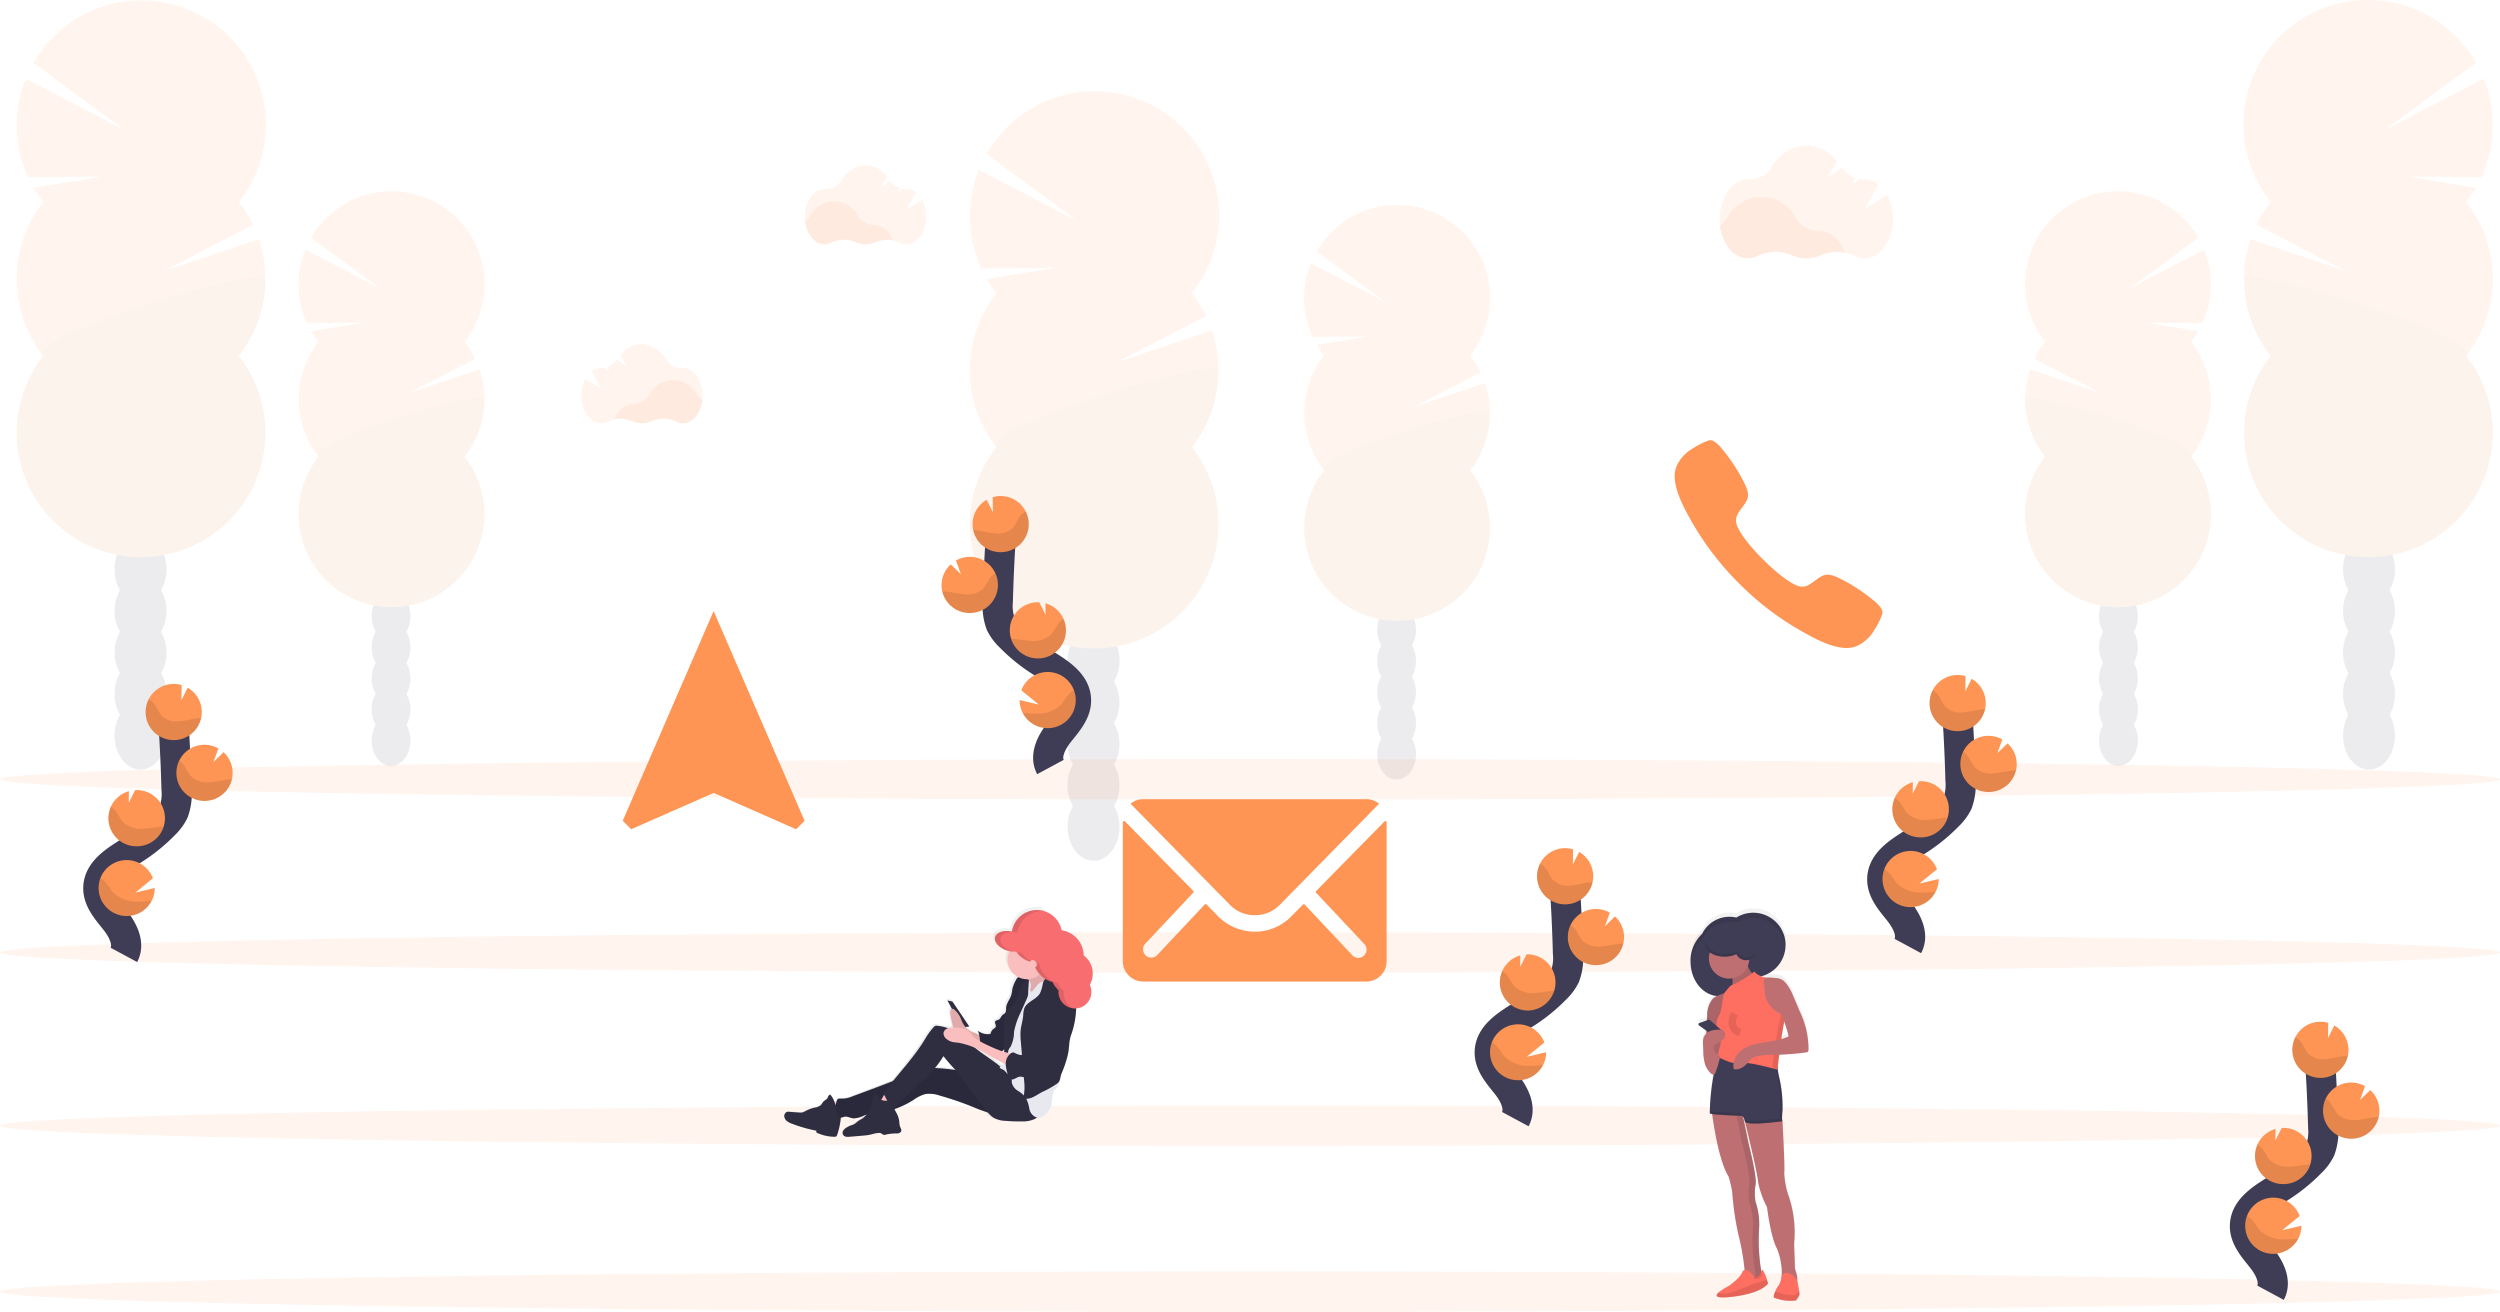 <svg xmlns="http://www.w3.org/2000/svg" xmlns:xlink="http://www.w3.org/1999/xlink" width="331.89" height="174.151" viewBox="0 0 331.89 174.151"><defs><linearGradient id="a" x1="0.5" y1="1" x2="0.5" gradientUnits="objectBoundingBox"><stop offset="0" stop-color="gray" stop-opacity="0.251"/><stop offset="0.54" stop-color="gray" stop-opacity="0.122"/><stop offset="1" stop-color="gray" stop-opacity="0.102"/></linearGradient><linearGradient id="b" x1="0.5" y1="1" x2="0.5" y2="-0.001" xlink:href="#a"/></defs><g transform="translate(0 0.359)"><g transform="translate(128.743 11.754)" opacity="0.1"><ellipse cx="3.446" cy="4.512" rx="3.446" ry="4.512" transform="translate(12.988 93.141)" fill="#3f3d56"/><path d="M526.186,444.261a5.451,5.451,0,0,0,.721-2.759c0-2.492-1.544-4.512-3.449-4.512S520,439.016,520,441.508a5.451,5.451,0,0,0,.721,2.759,5.635,5.635,0,0,0,0,5.514,5.635,5.635,0,0,0,0,5.514,5.432,5.432,0,0,0-.721,2.759c0,2.489,1.544,4.512,3.446,4.512s3.449-2.023,3.449-4.512a5.433,5.433,0,0,0-.721-2.759,5.636,5.636,0,0,0,0-5.514,5.636,5.636,0,0,0,0-5.514Z" transform="translate(-507.023 -365.913)" fill="#3f3d56"/><ellipse cx="3.446" cy="4.512" rx="3.446" ry="4.512" transform="translate(12.988 65.569)" fill="#3f3d56"/><ellipse cx="3.446" cy="4.512" rx="3.446" ry="4.512" transform="translate(12.988 60.055)" fill="#3f3d56"/><path d="M480.683,229.1a16.074,16.074,0,0,1-1.284-1.89l9.054-1.487-9.793.073a16.54,16.54,0,0,1-.3-13.082l13.139,6.816-12.113-8.909a16.513,16.513,0,1,1,27.254,18.472,16.514,16.514,0,0,1,1.883,3.01l-11.758,6.123,12.534-4.206a16.513,16.513,0,0,1-2.662,15.5,16.51,16.51,0,1,1-25.952,0,16.51,16.51,0,0,1,0-20.416Z" transform="translate(-477.149 -202.271)" fill="#fe9554"/><path d="M510.169,324.01a16.434,16.434,0,0,1-3.534,10.208,16.51,16.51,0,1,1-25.952,0C478.47,331.408,510.169,322.156,510.169,324.01Z" transform="translate(-477.149 -286.975)" opacity="0.1"/></g><g transform="translate(173.128 26.844)" opacity="0.1"><ellipse cx="2.577" cy="3.37" rx="2.577" ry="3.37" transform="translate(9.705 69.545)" fill="#3f3d56"/><path d="M660.374,432.753a4.066,4.066,0,0,0,.536-2.059c0-1.862-1.154-3.373-2.574-3.373s-2.577,1.514-2.577,3.373a4.036,4.036,0,0,0,.539,2.059,4.209,4.209,0,0,0,0,4.121,4.209,4.209,0,0,0,0,4.121,4.036,4.036,0,0,0-.539,2.059c0,1.862,1.154,3.373,2.577,3.373s2.574-1.514,2.574-3.373a4.066,4.066,0,0,0-.536-2.059,4.239,4.239,0,0,0,0-4.121A4.239,4.239,0,0,0,660.374,432.753Z" transform="translate(-646.057 -374.261)" fill="#3f3d56"/><ellipse cx="2.577" cy="3.37" rx="2.577" ry="3.37" transform="translate(9.705 48.941)" fill="#3f3d56"/><ellipse cx="2.577" cy="3.37" rx="2.577" ry="3.37" transform="translate(9.705 44.819)" fill="#3f3d56"/><path d="M626.361,272.091a11.8,11.8,0,0,1-.96-1.411l6.768-1.111-7.319.054a12.367,12.367,0,0,1-.236-9.778l9.82,5.1-9.057-6.662a12.34,12.34,0,1,1,20.377,13.809,12.475,12.475,0,0,1,1.408,2.25L638.38,278.9l9.366-3.143a12.343,12.343,0,0,1-1.99,11.586,12.337,12.337,0,1,1-19.38,0,12.337,12.337,0,0,1,0-15.256Z" transform="translate(-623.72 -252.103)" fill="#fe9554"/><path d="M648.407,342.882a12.286,12.286,0,0,1-2.641,7.628,12.337,12.337,0,1,1-19.38,0C624.727,348.411,648.407,341.5,648.407,342.882Z" transform="translate(-623.734 -315.266)" opacity="0.1"/></g><g transform="translate(297.835 -0.359)" opacity="0.1"><ellipse cx="3.446" cy="4.512" rx="3.446" ry="4.512" transform="translate(13.221 93.141)" fill="#3f3d56"/><path d="M1079.91,404.261a5.451,5.451,0,0,1-.721-2.759c0-2.492,1.544-4.512,3.449-4.512s3.446,2.02,3.446,4.512a5.451,5.451,0,0,1-.721,2.759,5.636,5.636,0,0,1,0,5.514,5.636,5.636,0,0,1,0,5.514,5.432,5.432,0,0,1,.721,2.759c0,2.489-1.544,4.512-3.446,4.512s-3.449-2.023-3.449-4.512a5.432,5.432,0,0,1,.721-2.759,5.635,5.635,0,0,1,0-5.514A5.635,5.635,0,0,1,1079.91,404.261Z" transform="translate(-1065.972 -325.913)" fill="#3f3d56"/><ellipse cx="3.446" cy="4.512" rx="3.446" ry="4.512" transform="translate(13.221 65.569)" fill="#3f3d56"/><ellipse cx="3.446" cy="4.512" rx="3.446" ry="4.512" transform="translate(13.221 60.055)" fill="#3f3d56"/><path d="M1065.108,189.1a16.048,16.048,0,0,0,1.284-1.89l-9.054-1.487,9.793.073a16.54,16.54,0,0,0,.3-13.082l-13.139,6.816,12.113-8.909a16.513,16.513,0,1,0-27.254,18.472,16.517,16.517,0,0,0-1.883,3.01l11.758,6.123-12.534-4.206a16.512,16.512,0,0,0,2.662,15.5,16.51,16.51,0,1,0,25.952,0,16.51,16.51,0,0,0,0-20.416Z" transform="translate(-1035.541 -162.271)" fill="#fe9554"/><path d="M1035.809,284.01a16.436,16.436,0,0,0,3.534,10.208,16.51,16.51,0,1,0,25.952,0C1067.509,291.408,1035.809,282.157,1035.809,284.01Z" transform="translate(-1035.728 -246.975)" opacity="0.1"/></g><g transform="translate(268.83 25.027)" opacity="0.1"><ellipse cx="2.577" cy="3.37" rx="2.577" ry="3.37" transform="translate(9.828 69.545)" fill="#3f3d56"/><path d="M972.765,426.753a4.067,4.067,0,0,1-.536-2.059c0-1.862,1.154-3.373,2.574-3.373s2.577,1.514,2.577,3.373a4.036,4.036,0,0,1-.539,2.059,4.209,4.209,0,0,1,0,4.121,4.209,4.209,0,0,1,0,4.121,4.036,4.036,0,0,1,.539,2.059c0,1.862-1.154,3.373-2.577,3.373s-2.574-1.514-2.574-3.373a4.067,4.067,0,0,1,.536-2.059,4.239,4.239,0,0,1,0-4.121,4.239,4.239,0,0,1,0-4.121Z" transform="translate(-962.396 -368.261)" fill="#3f3d56"/><ellipse cx="2.577" cy="3.37" rx="2.577" ry="3.37" transform="translate(9.828 48.941)" fill="#3f3d56"/><ellipse cx="2.577" cy="3.37" rx="2.577" ry="3.37" transform="translate(9.828 44.819)" fill="#3f3d56"/><path d="M961.8,266.091a11.8,11.8,0,0,0,.96-1.411l-6.768-1.111,7.319.055a12.367,12.367,0,0,0,.236-9.778l-9.82,5.1,9.057-6.662a12.34,12.34,0,1,0-20.377,13.809,12.473,12.473,0,0,0-1.408,2.25l8.782,4.564-9.348-3.14a12.343,12.343,0,0,0,1.99,11.586,12.337,12.337,0,1,0,19.38,0,12.337,12.337,0,0,0,0-15.256Z" transform="translate(-939.756 -246.103)" fill="#fe9554"/><path d="M939.786,336.882a12.285,12.285,0,0,0,2.641,7.628,12.337,12.337,0,1,0,19.38,0C963.466,342.411,939.786,335.5,939.786,336.882Z" transform="translate(-939.772 -309.266)" opacity="0.1"/></g><g transform="translate(2.213 -0.308)" opacity="0.1"><ellipse cx="3.446" cy="4.512" rx="3.446" ry="4.512" transform="translate(12.991 93.09)" fill="#3f3d56"/><path d="M108.381,404.261a5.451,5.451,0,0,0,.721-2.759c0-2.492-1.544-4.512-3.446-4.512s-3.446,2.02-3.446,4.512a5.451,5.451,0,0,0,.718,2.759,5.654,5.654,0,0,0,0,5.514,5.654,5.654,0,0,0,0,5.514,5.43,5.43,0,0,0-.718,2.759c0,2.489,1.541,4.512,3.446,4.512s3.455-2.017,3.455-4.506a5.433,5.433,0,0,0-.721-2.759,5.636,5.636,0,0,0,0-5.514,5.635,5.635,0,0,0,0-5.514Z" transform="translate(-89.218 -325.963)" fill="#3f3d56"/><ellipse cx="3.446" cy="4.512" rx="3.446" ry="4.512" transform="translate(12.991 65.518)" fill="#3f3d56"/><ellipse cx="3.446" cy="4.512" rx="3.446" ry="4.512" transform="translate(12.991 60.004)" fill="#3f3d56"/><path d="M62.849,189.214a16.454,16.454,0,0,1-1.284-1.89l9.057-1.487-9.8.088a16.54,16.54,0,0,1-.3-13.082L73.66,179.66l-12.113-8.909A16.51,16.51,0,1,1,88.8,189.223a16.517,16.517,0,0,1,1.884,3.01l-11.761,6.108,12.537-4.206a16.531,16.531,0,0,1-2.665,15.5,16.51,16.51,0,1,1-25.952,0,16.51,16.51,0,0,1,0-20.416Z" transform="translate(-59.309 -162.439)" fill="#fe9554"/><path d="M92.329,284.01a16.434,16.434,0,0,1-3.534,10.208,16.51,16.51,0,1,1-25.952,0C60.63,291.408,92.329,282.157,92.329,284.01Z" transform="translate(-59.309 -247.026)" opacity="0.1"/></g><g transform="translate(39.633 25.027)" opacity="0.1"><ellipse cx="2.577" cy="3.37" rx="2.577" ry="3.37" transform="translate(9.705 69.545)" fill="#3f3d56"/><path d="M219.545,426.753a4.067,4.067,0,0,0,.536-2.059c0-1.862-1.151-3.373-2.574-3.373s-2.577,1.514-2.577,3.373a4.067,4.067,0,0,0,.539,2.059,4.209,4.209,0,0,0,0,4.121,4.209,4.209,0,0,0,0,4.121,4.067,4.067,0,0,0-.539,2.059c0,1.862,1.154,3.373,2.577,3.373s2.574-1.514,2.574-3.373a4.067,4.067,0,0,0-.536-2.059,4.239,4.239,0,0,0,0-4.121,4.239,4.239,0,0,0,0-4.121Z" transform="translate(-205.224 -368.261)" fill="#3f3d56"/><ellipse cx="2.577" cy="3.37" rx="2.577" ry="3.37" transform="translate(9.705 48.941)" fill="#3f3d56"/><ellipse cx="2.577" cy="3.37" rx="2.577" ry="3.37" transform="translate(9.705 44.819)" fill="#3f3d56"/><path d="M185.521,266.091a12.175,12.175,0,0,1-.96-1.411l6.768-1.111-7.319.054a12.367,12.367,0,0,1-.236-9.778l9.82,5.1-9.057-6.662a12.34,12.34,0,1,1,20.377,13.809,12.15,12.15,0,0,1,1.408,2.25L197.54,272.9l9.366-3.143a12.343,12.343,0,0,1-1.99,11.586,12.337,12.337,0,1,1-19.38,0,12.337,12.337,0,0,1,0-15.256Z" transform="translate(-182.88 -246.103)" fill="#fe9554"/><path d="M207.567,336.882a12.285,12.285,0,0,1-2.641,7.628,12.337,12.337,0,1,1-19.38,0C183.881,342.411,207.567,335.5,207.567,336.882Z" transform="translate(-182.894 -309.266)" opacity="0.1"/></g><ellipse cx="165.945" cy="2.683" rx="165.945" ry="2.683" transform="translate(0 146.396)" fill="#fe9554" opacity="0.1"/><ellipse cx="165.945" cy="2.683" rx="165.945" ry="2.683" transform="translate(0 168.426)" fill="#fe9554" opacity="0.1"/><ellipse cx="165.945" cy="2.683" rx="165.945" ry="2.683" transform="translate(0 100.419)" fill="#fe9554" opacity="0.1"/><ellipse cx="165.945" cy="2.683" rx="165.945" ry="2.683" transform="translate(0 123.406)" fill="#fe9554" opacity="0.1"/><path d="M822.564,256.017a5.542,5.542,0,0,0-3.21.351,4.739,4.739,0,0,1-3.858,0,5.414,5.414,0,0,0-4.542.088,2.8,2.8,0,0,1-1.305.327c-1.841,0-3.37-1.853-3.688-4.3a3.6,3.6,0,0,0,.909-.99,5.168,5.168,0,0,1,9.227-.033,3.537,3.537,0,0,0,3.055,1.678h.048C820.68,253.125,821.949,254.3,822.564,256.017Z" transform="translate(-577.646 -222.845)" fill="#fe9554" opacity="0.1"/><path d="M828.155,232.6l-2.974,1.884L827,231.2a2.937,2.937,0,0,0-1.8-.639h-.048a3.437,3.437,0,0,1-.606-.045l-1.023.639.433-.787a3.571,3.571,0,0,1-1.765-1.338l-1.817,1.145,1.139-2.071a5.277,5.277,0,0,0-4.04-2.041,5.541,5.541,0,0,0-4.627,2.853,3.455,3.455,0,0,1-3.056,1.647h-.1c-2.071,0-3.749,2.347-3.749,5.242s1.678,5.245,3.749,5.245a2.844,2.844,0,0,0,1.305-.327,5.408,5.408,0,0,1,4.542-.091,4.709,4.709,0,0,0,3.858,0,5.427,5.427,0,0,1,4.5.088,2.816,2.816,0,0,0,1.29.321c2.071,0,3.749-2.35,3.749-5.245A6.64,6.64,0,0,0,828.155,232.6Z" transform="translate(-577.632 -207.102)" fill="#fe9554" opacity="0.1"/><path d="M416.516,255.7a3.888,3.888,0,0,0-2.25.245,3.306,3.306,0,0,1-2.7,0,3.779,3.779,0,0,0-3.177.064,2,2,0,0,1-.908.227c-1.287,0-2.359-1.3-2.583-3.007a2.52,2.52,0,0,0,.645-.693,3.619,3.619,0,0,1,6.459-.024,2.48,2.48,0,0,0,2.141,1.175h.033A2.684,2.684,0,0,1,416.516,255.7Z" transform="translate(-298.035 -224.169)" fill="#fe9554" opacity="0.1"/><path d="M420.424,239.319l-2.08,1.32,1.263-2.3a2.044,2.044,0,0,0-1.257-.448h-.036a2.267,2.267,0,0,1-.43-.033l-.706.448.3-.551a2.513,2.513,0,0,1-1.236-.936l-1.263.8.8-1.447a3.7,3.7,0,0,0-2.828-1.432,3.873,3.873,0,0,0-3.237,2,2.422,2.422,0,0,1-2.141,1.154h-.07c-1.451,0-2.625,1.641-2.625,3.67s1.175,3.67,2.625,3.67a1.968,1.968,0,0,0,.908-.23,3.785,3.785,0,0,1,3.174-.061,3.252,3.252,0,0,0,2.7.018,3.8,3.8,0,0,1,3.149.061,1.963,1.963,0,0,0,.908.224c1.447,0,2.622-1.644,2.622-3.67A4.643,4.643,0,0,0,420.424,239.319Z" transform="translate(-298.021 -213.154)" fill="#fe9554" opacity="0.1"/><path d="M321.59,334.113a3.882,3.882,0,0,1,2.247.245,3.313,3.313,0,0,0,2.7,0,3.791,3.791,0,0,1,3.177.061,1.961,1.961,0,0,0,.909.23c1.287,0,2.359-1.3,2.58-3.01a2.468,2.468,0,0,1-.642-.693,3.622,3.622,0,0,0-6.462-.021,2.48,2.48,0,0,1-2.138,1.175h-.033A2.7,2.7,0,0,0,321.59,334.113Z" transform="translate(-239.953 -278.835)" fill="#fe9554" opacity="0.1"/><path d="M307.394,317.766l2.083,1.32-1.266-2.3a2.056,2.056,0,0,1,1.26-.451h.033a2.58,2.58,0,0,0,.433-.03l.706.445-.3-.548a2.51,2.51,0,0,0,1.232-.936l1.263.8-.787-1.45a3.694,3.694,0,0,1,2.828-1.429,3.877,3.877,0,0,1,3.237,2,2.423,2.423,0,0,0,2.138,1.154h.073c1.447,0,2.622,1.644,2.622,3.67s-1.175,3.67-2.622,3.67a1.966,1.966,0,0,1-.908-.227,3.779,3.779,0,0,0-3.177-.064,3.289,3.289,0,0,1-1.357.3,3.33,3.33,0,0,1-1.345-.285,3.791,3.791,0,0,0-3.146.061,1.962,1.962,0,0,1-.908.224c-1.451,0-2.625-1.641-2.625-3.67A4.676,4.676,0,0,1,307.394,317.766Z" transform="translate(-229.682 -267.848)" fill="#fe9554" opacity="0.1"/><path d="M708.487,578.654c.79-1.466-.106-3.258-1.136-4.563s-2.289-2.665-2.262-4.327c.039-2.389,2.577-3.8,4.6-5.069a22.5,22.5,0,0,0,4.134-3.331,6.1,6.1,0,0,0,1.269-1.7,6.882,6.882,0,0,0,.382-3.028q-.13-5.115-.506-10.223" transform="translate(-507.321 -430.444)" fill="none" stroke="#3f3d56" stroke-miterlimit="10" stroke-width="4"/><path d="M733.295,537.664a3.728,3.728,0,0,0-1.862-3.055l-.836,1.65.027-2a3.728,3.728,0,1,0,2.671,3.4Z" transform="translate(-521.79 -421.867)" fill="#fe9554"/><path d="M712.275,616.735a3.728,3.728,0,0,1-7.037-1.514,3.635,3.635,0,0,1,.242-1.514,3.731,3.731,0,0,1,6.965.039l-2.329,1.9,2.562-.606A3.707,3.707,0,0,1,712.275,616.735Z" transform="translate(-507.421 -475.708)" fill="#fe9554"/><path d="M713.423,588.11a3.728,3.728,0,0,1-1.181-7.313l-.021,1.535.845-1.672h0a3.729,3.729,0,0,1,.348,7.449Z" transform="translate(-510.41 -454.32)" fill="#fe9554"/><path d="M743.274,568.227a3.728,3.728,0,1,1,1.647-6.965l-.657,1.817,1.341-1.326a3.728,3.728,0,0,1-2.344,6.471Z" transform="translate(-531.21 -440.46)" fill="#fe9554"/><path d="M732.779,543.364c-.86.094-1.7.36-2.562.415a2.772,2.772,0,0,1-2.356-.824,11.958,11.958,0,0,1-.69-1.211,2.653,2.653,0,0,0-.939-.884,3.728,3.728,0,1,0,6.965,2.477C733.06,543.34,732.918,543.349,732.779,543.364Z" transform="translate(-521.777 -426.575)" opacity="0.1"/><path d="M743.312,573.138a3.728,3.728,0,0,1-3.546-5.318,2.757,2.757,0,0,1,.748.751,12.644,12.644,0,0,0,.739,1.233,3.041,3.041,0,0,0,2.474.863c.9-.045,1.768-.3,2.665-.378.124,0,.248-.018.376-.021A3.728,3.728,0,0,1,743.312,573.138Z" transform="translate(-531.247 -445.371)" opacity="0.1"/><path d="M713.426,593.188a3.728,3.728,0,0,1-3.576-5.248,3.026,3.026,0,0,1,.79.757,12.505,12.505,0,0,0,.809,1.257,3.376,3.376,0,0,0,2.638.908c.951-.039,1.817-.245,2.725-.3a3.734,3.734,0,0,1-3.385,2.628Z" transform="translate(-510.413 -459.398)" opacity="0.1"/><path d="M712.275,622.2a3.728,3.728,0,0,1-7.037-1.514,3.635,3.635,0,0,1,.242-1.514,3.72,3.72,0,0,1,.818.73c.354.43.587.909,1,1.323a4.658,4.658,0,0,0,3.086,1.084A15.652,15.652,0,0,0,712.275,622.2Z" transform="translate(-507.421 -481.171)" opacity="0.1"/><path d="M98.487,506.654c.79-1.466-.106-3.258-1.136-4.563s-2.289-2.671-2.262-4.327c.039-2.389,2.577-3.8,4.6-5.069a22.5,22.5,0,0,0,4.133-3.331,6.1,6.1,0,0,0,1.269-1.7,6.883,6.883,0,0,0,.382-3.028q-.133-5.115-.506-10.223" transform="translate(-82.041 -380.247)" fill="none" stroke="#3f3d56" stroke-miterlimit="10" stroke-width="4"/><path d="M123.295,465.664a3.728,3.728,0,0,0-1.862-3.055l-.836,1.65.027-2a3.728,3.728,0,1,0,2.671,3.4Z" transform="translate(-96.51 -371.67)" fill="#fe9554"/><path d="M102.275,544.735a3.728,3.728,0,0,1-7.038-1.514,3.633,3.633,0,0,1,.242-1.514,3.731,3.731,0,0,1,6.965.039l-2.329,1.9,2.562-.606a3.707,3.707,0,0,1-.4,1.7Z" transform="translate(-82.141 -425.511)" fill="#fe9554"/><path d="M103.423,516.11a3.728,3.728,0,0,1-1.181-7.313l-.021,1.535.845-1.672h0a3.729,3.729,0,1,1,.348,7.449Z" transform="translate(-85.13 -404.123)" fill="#fe9554"/><path d="M133.274,496.227a3.728,3.728,0,1,1,1.647-6.965l-.657,1.817,1.341-1.326a3.728,3.728,0,0,1-2.344,6.471Z" transform="translate(-105.93 -390.263)" fill="#fe9554"/><path d="M122.779,471.364c-.86.094-1.7.36-2.562.415a2.772,2.772,0,0,1-2.356-.824,11.963,11.963,0,0,1-.69-1.211,2.652,2.652,0,0,0-.939-.884,3.728,3.728,0,1,0,6.965,2.477C123.06,471.34,122.918,471.349,122.779,471.364Z" transform="translate(-96.497 -376.378)" opacity="0.1"/><path d="M133.312,501.138a3.728,3.728,0,0,1-3.546-5.318,2.759,2.759,0,0,1,.748.751,12.624,12.624,0,0,0,.739,1.232,3.041,3.041,0,0,0,2.474.863c.9-.045,1.768-.3,2.665-.379.124,0,.248-.018.376-.021A3.728,3.728,0,0,1,133.312,501.138Z" transform="translate(-105.967 -395.174)" opacity="0.1"/><path d="M103.426,521.188a3.728,3.728,0,0,1-3.576-5.248,3.027,3.027,0,0,1,.79.757,12.487,12.487,0,0,0,.809,1.257,3.376,3.376,0,0,0,2.638.908c.951-.039,1.817-.245,2.725-.3A3.734,3.734,0,0,1,103.426,521.188Z" transform="translate(-85.133 -409.201)" opacity="0.1"/><path d="M102.275,550.2a3.728,3.728,0,0,1-7.038-1.514,3.634,3.634,0,0,1,.242-1.514,3.723,3.723,0,0,1,.818.73c.354.43.587.909,1,1.323a4.658,4.658,0,0,0,3.086,1.084,15.641,15.641,0,0,0,1.893-.109Z" transform="translate(-82.141 -430.974)" opacity="0.1"/><path d="M496.407,424.3c-.79-1.463.106-3.255,1.139-4.56s2.286-2.665,2.259-4.327c-.036-2.392-2.574-3.8-4.6-5.069a22.41,22.41,0,0,1-4.13-3.331,5.991,5.991,0,0,1-1.272-1.7,6.978,6.978,0,0,1-.382-3.028q.136-5.115.506-10.223" transform="translate(-356.952 -322.834)" fill="none" stroke="#3f3d56" stroke-miterlimit="10" stroke-width="4"/><path d="M478.381,383.3a3.725,3.725,0,0,1,1.859-3.055l.836,1.65-.024-2a3.823,3.823,0,0,1,1.226-.148,3.728,3.728,0,1,1-3.9,3.552Z" transform="translate(-349.262 -314.251)" fill="#fe9554"/><path d="M499.392,462.306a3.728,3.728,0,1,0-.179-3l2.329,1.9-2.562-.606A3.707,3.707,0,0,0,499.392,462.306Z" transform="translate(-363.626 -368.022)" fill="#fe9554"/><path d="M498.239,433.749a3.728,3.728,0,0,0,1.184-7.313l.018,1.535L498.6,426.3h0a3.728,3.728,0,0,0-3.906,3.54,3.683,3.683,0,0,0,.16,1.272,3.725,3.725,0,0,0,3.389,2.638Z" transform="translate(-360.632 -346.702)" fill="#fe9554"/><path d="M468.337,413.846a3.728,3.728,0,1,0-1.65-6.965l.66,1.817-1.357-1.3a3.7,3.7,0,0,0-1.211,2.574,3.608,3.608,0,0,0,.094,1.027A3.725,3.725,0,0,0,468.337,413.846Z" transform="translate(-339.778 -332.829)" fill="#fe9554"/><path d="M479.088,389c.86.094,1.7.36,2.559.415a2.784,2.784,0,0,0,2.359-.824,11.912,11.912,0,0,0,.687-1.211,2.662,2.662,0,0,1,.942-.884,3.728,3.728,0,1,1-6.965,2.474C478.806,388.977,478.945,388.989,479.088,389Z" transform="translate(-349.466 -318.958)" opacity="0.1"/><path d="M468.585,418.758a3.731,3.731,0,0,0,3.546-5.318,2.77,2.77,0,0,0-.751.751,12.648,12.648,0,0,1-.739,1.232,3.031,3.031,0,0,1-2.471.863c-.9-.045-1.768-.3-2.665-.379-.124,0-.251-.018-.375-.021A3.725,3.725,0,0,0,468.585,418.758Z" transform="translate(-340.026 -337.74)" opacity="0.1"/><path d="M498.626,438.828a3.725,3.725,0,0,0,3.576-5.248,2.977,2.977,0,0,0-.787.757,12.48,12.48,0,0,1-.809,1.257,3.383,3.383,0,0,1-2.641.908c-.954-.039-1.817-.245-2.725-.3A3.725,3.725,0,0,0,498.626,438.828Z" transform="translate(-361.018 -351.781)" opacity="0.1"/><path d="M500.34,467.838a3.728,3.728,0,0,0,6.8-3.028,3.578,3.578,0,0,0-.818.73c-.354.43-.606.908-1,1.323a4.666,4.666,0,0,1-3.089,1.084,16.336,16.336,0,0,1-1.893-.109Z" transform="translate(-364.574 -373.554)" opacity="0.1"/><path d="M812.961,376.852a22.931,22.931,0,0,0-4.845-3.237c-1.451-.7-1.983-.684-3.01.058-.854.606-1.408,1.19-2.389.975s-2.925-1.681-4.806-3.555-3.34-3.806-3.549-4.8.366-1.538.978-2.392c.739-1.027.76-1.56.058-3.01a23.229,23.229,0,0,0-3.24-4.845c-1.063-1.06-1.293-.827-1.874-.606a10.836,10.836,0,0,0-1.717.908,5.18,5.18,0,0,0-2.059,2.177c-.415.884-.884,2.526,1.529,6.823a38.058,38.058,0,0,0,6.692,8.924h0a38.118,38.118,0,0,0,8.954,6.7c4.294,2.423,5.938,1.941,6.822,1.529a5.084,5.084,0,0,0,2.174-2.059,10.709,10.709,0,0,0,.908-1.717C813.787,378.145,814.023,377.909,812.961,376.852Z" transform="translate(-563.849 -297.17)" fill="#fe9554"/><path d="M578.97,522.292l-9.063,9.221a.163.163,0,0,0,0,.236l6.359,6.762a1.094,1.094,0,1,1-1.547,1.547l-6.326-6.738a.173.173,0,0,0-.242,0l-1.541,1.556a6.774,6.774,0,0,1-4.845,2.038,6.923,6.923,0,0,1-4.93-2.1l-1.481-1.514a.173.173,0,0,0-.242,0l-6.311,6.723a1.094,1.094,0,1,1-1.547-1.547l6.335-6.747a.182.182,0,0,0,0-.236l-9.063-9.221a.167.167,0,0,0-.285.118v18.451a2.7,2.7,0,0,0,2.692,2.692h29.637a2.7,2.7,0,0,0,2.692-2.692V522.41a.167.167,0,0,0-.291-.118Z" transform="translate(-395.18 -413.585)" fill="#fe9554"/><path d="M564.132,528.034a4.585,4.585,0,0,0,3.307-1.363l13.2-13.436a2.634,2.634,0,0,0-1.666-.606H549.315a2.616,2.616,0,0,0-1.665.606l13.2,13.436A4.567,4.567,0,0,0,564.132,528.034Z" transform="translate(-397.558 -406.893)" fill="#fe9554"/><path d="M337.067,430.16,325,458l1.126,1.126L337.07,454.3l10.944,4.827L349.141,458Z" transform="translate(-242.33 -349.397)" fill="#fe9554"/><path d="M807.651,573.608q-.412-1.005-.845-2a5.949,5.949,0,0,0-1.033-1.784,1.89,1.89,0,0,0-.606-.454,2.583,2.583,0,0,0-.79-.158,6.314,6.314,0,0,0-1.242-.033c-.16-.048-.342-.112-.521-.185a4.324,4.324,0,0,0,3.222-4.012v-.185a4.315,4.315,0,0,0-4.3-4.333,4.239,4.239,0,0,0-2.256.645,4.049,4.049,0,0,0-4.542,2.189,5.006,5.006,0,0,0-1.544,3.725v.191c.079,2.353,1.6,4.24,3.519,4.43a2.017,2.017,0,0,0-.557.372,3.446,3.446,0,0,0-.748,2.283l-.045.606-1.018.363a.188.188,0,0,0-.045.33l.972.693v.173a.761.761,0,0,0,.018.2,1.391,1.391,0,0,0-.375.536,2.475,2.475,0,0,0-.088.981l.036.845a6.632,6.632,0,0,0,.257,1.88c.127.376.678,1.281,1.075,1.287a39.174,39.174,0,0,0-.463,5.178c-.045.045.082.088.3.124.218,1.672.93,6.359,2.192,8.421a17.731,17.731,0,0,1,.475,2.047,39.22,39.22,0,0,0,.836,5.778,29.416,29.416,0,0,1,.815,4.712.463.463,0,0,0-.336.345c-.239.721-1.79,1.817-1.79,1.817a7.491,7.491,0,0,0-1.338.857c-.488.439-.469.836,1.7.587,4.179-.481,4.894-1.817,4.894-1.817s-.067-.224-.167-.515a5.585,5.585,0,0,0-.548-1.293c-.061-.058-.121.039-.194.191a25.921,25.921,0,0,1-.285-5.847,9.49,9.49,0,0,0-.478-3.492,6.609,6.609,0,0,1,0-2.286c.239-.963-.954-5.66-.954-5.66l-.684-3.458a.993.993,0,0,1,.191.4l.018.07.018.1a.187.187,0,0,0,.048.094c.466,1.938,1.744,7.307,1.744,8.094a12.843,12.843,0,0,0,1.193,3.37s.475,3.973,1.311,5.536a8.026,8.026,0,0,1,.621,3.7h0a3.43,3.43,0,0,1-.382,1.229,2.931,2.931,0,0,0-.451.784l-.027.058s-.357.724-.118.845a5.865,5.865,0,0,0,2.865.36s.479-.606.479-.842a3.8,3.8,0,0,0-.054-.43c-.088-.569-.251-1.466-.254-1.475a4.135,4.135,0,0,0-.3-1.466l-.121-3.37a15.561,15.561,0,0,0-.836-6.744,11.189,11.189,0,0,1-.475-2.768c.13-.6-.239-6.983-.239-6.983l-.036-.091A6.91,6.91,0,0,1,805.4,587a17.983,17.983,0,0,0-.478-4.573,3.966,3.966,0,0,1-.17-1c.027-.251.109-.987.221-1.9a34.146,34.146,0,0,0,3.519-.3.439.439,0,0,0,.3-.121.424.424,0,0,0,.07-.245A11.746,11.746,0,0,0,807.651,573.608Zm-2.4,3.819c.124-.863.257-1.7.391-2.32l.018.055a16.89,16.89,0,0,1,.575,1.908A6.508,6.508,0,0,1,805.25,577.427Z" transform="translate(-568.748 -440.24)" fill="url(#a)"/><path d="M802.37,648.136s.715,6.429,2.262,8.927a17.353,17.353,0,0,1,.476,2.023,38.22,38.22,0,0,0,.833,5.711,31.51,31.51,0,0,1,.833,4.881s1.665,1.9,2.262.357a25.082,25.082,0,0,1-.357-6.19,9.32,9.32,0,0,0-.475-3.452,6.457,6.457,0,0,1,0-2.259c.236-.954-.954-5.593-.954-5.593L806.3,647.9Z" transform="translate(-575.143 -501.201)" fill="#be6f72"/><path d="M811.41,720.775s-.715,1.308-4.878,1.784c-2.162.245-2.177-.145-1.69-.581a7.533,7.533,0,0,1,1.332-.848s1.547-1.069,1.784-1.784,1.072-.118,1.072-.118c1.19,1.784,1.429-.478,1.666-.239a5.375,5.375,0,0,1,.548,1.275C811.344,720.551,811.41,720.775,811.41,720.775Z" transform="translate(-576.686 -550.75)" fill="#ff6f61"/><path d="M811.41,723.752s-.715,1.308-4.878,1.784c-2.162.245-2.177-.145-1.69-.581.339.215,1.024.3,2.4-.251,1.983-.811,3.422-1.281,4-1.463C811.344,723.528,811.41,723.752,811.41,723.752Z" transform="translate(-576.686 -553.727)" opacity="0.1"/><path d="M815.824,663.846a9.324,9.324,0,0,0-.475-3.452,6.448,6.448,0,0,1,0-2.259c.236-.954-.954-5.593-.954-5.593l-.951-4.642-.824.048.942,4.594s1.19,4.639.954,5.593a6.454,6.454,0,0,0,0,2.259,9.049,9.049,0,0,1,.475,3.452,25.083,25.083,0,0,0,.357,6.19,1.044,1.044,0,0,1-.345.491.778.778,0,0,0,1.178-.491A25.082,25.082,0,0,1,815.824,663.846Z" transform="translate(-582.289 -501.201)" opacity="0.1"/><path d="M801.458,562.42a4.239,4.239,0,0,0-2.247.639,4.043,4.043,0,0,0-4.542,2.165,4.93,4.93,0,0,0-1.541,3.682c0,2.532,1.7,4.582,3.807,4.582a3.844,3.844,0,0,0,3.449-2.638,4.175,4.175,0,0,0,1.072.139,4.285,4.285,0,0,0,0-8.57Z" transform="translate(-568.699 -441.606)" fill="#3f3d56"/><path d="M821.238,650.65l.357.951s.357,6.308.236,6.9a11.249,11.249,0,0,0,.479,2.725,15.236,15.236,0,0,1,.833,6.662l.118,3.331s.475,1.308.239,1.547-2.032-.212-2.032-.212a8.487,8.487,0,0,0-.606-4.046c-.845-1.547-1.308-5.475-1.308-5.475a12.632,12.632,0,0,1-1.19-3.331c0-.951-1.9-8.688-1.9-8.688Z" transform="translate(-584.967 -503.118)" fill="#be6f72"/><path d="M801.559,633.012a30.014,30.014,0,0,1,.606-5.593,8.885,8.885,0,0,0,.53-1.9s7.2,1.3,7.8.827a10.329,10.329,0,0,0,.239,1.784,17.113,17.113,0,0,1,.475,4.524c-.13,1.429,0,1.426,0,1.426s-4.881.715-5,0-.476-.712-.476-.712S801.323,633.236,801.559,633.012Z" transform="translate(-574.572 -485.598)" fill="#3f3d56"/><g transform="translate(226.987 140.749)" opacity="0.1"><path d="M805.507,649.7s-3.01-.082-3.918-.245v.245c-.236.236,4.167.357,4.167.357a.3.3,0,0,1,.164.067C805.759,649.7,805.507,649.7,805.507,649.7Z" transform="translate(-801.58 -643.03)"/><path d="M821.35,630.034a10.336,10.336,0,0,1-.239-1.784.512.512,0,0,1-.2.073,6.013,6.013,0,0,0,.2,1.354,18.9,18.9,0,0,1,.475,4.524c-.13,1.429,0,1.426,0,1.426s-3.861.566-4.8.188a1.45,1.45,0,0,0,.036.17c.118.715,5,0,5,0s-.121,0,0-1.426A17.688,17.688,0,0,0,821.35,630.034Z" transform="translate(-812.184 -628.25)"/><path d="M805.507,649.7s-3.01-.082-3.918-.245v.245c-.236.236,4.167.357,4.167.357a.3.3,0,0,1,.164.067C805.759,649.7,805.507,649.7,805.507,649.7Z" transform="translate(-801.58 -643.03)"/><path d="M821.35,630.034a10.336,10.336,0,0,1-.239-1.784.512.512,0,0,1-.2.073,6.013,6.013,0,0,0,.2,1.354,18.9,18.9,0,0,1,.475,4.524c-.13,1.429,0,1.426,0,1.426s-3.861.566-4.8.188a1.45,1.45,0,0,0,.036.17c.118.715,5,0,5,0s-.121,0,0-1.426A17.688,17.688,0,0,0,821.35,630.034Z" transform="translate(-812.184 -628.25)"/></g><path d="M813,584.363a1.577,1.577,0,0,0,.454.587,1.017,1.017,0,0,0,.427.185c-.266.154-.557.27-.824.424a14.644,14.644,0,0,0-1.211.909,2.465,2.465,0,0,1-1.39.539,1.7,1.7,0,0,0,.194-1.693,1.579,1.579,0,0,1-.212-.587,1.055,1.055,0,0,1,.584-.787c.227-.154.46-.3.7-.451.185-.115.463-.357.7-.348s.26.215.3.427A3.361,3.361,0,0,0,813,584.363Z" transform="translate(-580.77 -456.051)" fill="#be6f72"/><path d="M813,584.363a1.577,1.577,0,0,0,.454.587,1.017,1.017,0,0,0,.427.185c-.266.154-.557.27-.824.424a14.644,14.644,0,0,0-1.211.909,2.465,2.465,0,0,1-1.39.539,1.7,1.7,0,0,0,.194-1.693,1.579,1.579,0,0,1-.212-.587,1.055,1.055,0,0,1,.584-.787c.227-.154.46-.3.7-.451.185-.115.463-.357.7-.348s.26.215.3.427A3.361,3.361,0,0,0,813,584.363Z" transform="translate(-580.77 -456.051)" opacity="0.1"/><circle cx="2.737" cy="2.737" r="2.737" transform="translate(232.284 129.859)" fill="#be6f72"/><path d="M833.021,723.122c0,.239-.475.833-.475.833a5.893,5.893,0,0,1-2.856-.357c-.239-.118.118-.833.118-.833l.027-.058a2.893,2.893,0,0,1,.451-.775,3.388,3.388,0,0,0,.379-1.211c.739-1.211,2.05.524,2.05.524s.167.908.254,1.46A4.139,4.139,0,0,1,833.021,723.122Z" transform="translate(-594.133 -551.671)" fill="#ff6f61"/><path d="M833.021,728.664c0,.239-.475.833-.475.833a5.893,5.893,0,0,1-2.856-.357c-.239-.118.118-.833.118-.833l.027-.057a5.754,5.754,0,0,0,2.592.533l.542-.542C833,728.443,833.021,728.6,833.021,728.664Z" transform="translate(-594.133 -557.213)" opacity="0.1"/><circle cx="2.677" cy="2.677" r="2.677" transform="translate(226.869 124.206)" fill="#be6f72"/><path d="M800.9,598.491a3.361,3.361,0,0,0-.745,2.256l-.091,1.184a5.974,5.974,0,0,0-.021.96c0,.2.048.4.067.606s.024.472.027.712v1.75a2.065,2.065,0,0,0,.194,1.051.715.715,0,0,0,.908.327,1.035,1.035,0,0,0,.375-.581,9.028,9.028,0,0,0,.606-2.217c.024-.263.027-.527.052-.79s.07-.539.109-.806c.17-1.114.245-2.241.321-3.364.021-.333.321-1.644-.115-1.79-.212-.07-.651.148-.854.221A2.4,2.4,0,0,0,800.9,598.491Z" transform="translate(-573.517 -466.255)" fill="#be6f72"/><path d="M800.9,598.491a3.361,3.361,0,0,0-.745,2.256l-.091,1.184a5.974,5.974,0,0,0-.021.96c0,.2.048.4.067.606s.024.472.027.712v1.75a2.065,2.065,0,0,0,.194,1.051.715.715,0,0,0,.908.327,1.035,1.035,0,0,0,.375-.581,9.028,9.028,0,0,0,.606-2.217c.024-.263.027-.527.052-.79s.07-.539.109-.806c.17-1.114.245-2.241.321-3.364.021-.333.321-1.644-.115-1.79-.212-.07-.651.148-.854.221A2.4,2.4,0,0,0,800.9,598.491Z" transform="translate(-573.517 -466.255)" opacity="0.1"/><path d="M809.545,588.16a14.681,14.681,0,0,1-3.213,1.9s-.706.805-.827,1-.363,2.332-.606,2.81a2.274,2.274,0,0,0,0,2.616,4.539,4.539,0,0,1,.118,1.429c-.118.357-.551,1.666-.157,1.726s1.587.89,2.656.654,5.06.908,5.06.908.66-6.132,1.139-7.216l-1.072-.357s-2.974-1.784-1.19-4.521C811.45,589.114,809.778,588.757,809.545,588.16Z" transform="translate(-576.607 -459.551)" fill="#ff6f61"/><path d="M796.665,610.055l2.459,1.741a.182.182,0,0,0,.215,0l.666-.5a.188.188,0,0,0,0-.285l-1.893-1.681a.182.182,0,0,0-.185-.036l-1.214.436a.185.185,0,0,0-.048.324Z" transform="translate(-571.113 -474.278)" fill="#3f3d56"/><path d="M798.859,618.362a6.592,6.592,0,0,1-.257-1.856l-.036-.839a2.425,2.425,0,0,1,.088-.969,1.584,1.584,0,0,1,1.021-.893,3.523,3.523,0,0,1,1.39-.1.356.356,0,0,1,.179.048.333.333,0,0,1,.1.164,1.1,1.1,0,0,1,.055.875.907.907,0,0,1-.279.288c-.33.236-.715.394-1.027.651a.373.373,0,0,0-.139.176.408.408,0,0,0,0,.191,3.046,3.046,0,0,0,.157.488.482.482,0,0,0,.136.206c.057.048.133.067.194.112.13.106.4.245.388.412a13.573,13.573,0,0,1-.551,1.884C800,620.369,799.035,618.873,798.859,618.362Z" transform="translate(-572.48 -477.341)" fill="#be6f72"/><g transform="translate(230.137 134.262)" opacity="0.1"><path d="M812.047,628.184h-.067a2.039,2.039,0,0,0,.778,0h.076a2.727,2.727,0,0,0-.787,0Z" transform="translate(-811.98 -621.698)"/><path d="M830.139,606.83a54.933,54.933,0,0,0-1.169,7.192c.418.109.693.188.693.188s.654-6.117,1.133-7.2Z" transform="translate(-823.825 -606.83)"/></g><path d="M816.908,594.094a.908.908,0,0,0,.391.591,5.248,5.248,0,0,1,.693.7,4.977,4.977,0,0,1,.687,1.378,16.874,16.874,0,0,1,.572,1.883c-1.514.7-3.234.669-4.845,1.133a3.867,3.867,0,0,0-1.817,1.075,2.5,2.5,0,0,0-.669,1.971.206.206,0,0,0,.248.2,1.817,1.817,0,0,0,1.111-.382,5.289,5.289,0,0,0,.851-.836,1.369,1.369,0,0,1,.606-.448,9.909,9.909,0,0,1,2.725-.267,34.326,34.326,0,0,0,4.061-.321.327.327,0,0,0,.363-.363,11.647,11.647,0,0,0-1.211-5.187q-.409-1-.842-1.984a5.876,5.876,0,0,0-1.03-1.762,1.816,1.816,0,0,0-.606-.448,2.561,2.561,0,0,0-.812-.151,5.755,5.755,0,0,0-1.329-.024,2.83,2.83,0,0,0-.127.687,5.957,5.957,0,0,0,.733,2.323C816.708,593.979,816.838,593.985,816.908,594.094Z" transform="translate(-581.793 -461.413)" fill="#be6f72"/><path d="M811.712,606.67a2.22,2.22,0,0,0-.3,1.157,1.562,1.562,0,0,0,.076.472,1.532,1.532,0,0,0,.966.908" transform="translate(-581.445 -472.456)" fill="none" stroke="#000" stroke-miterlimit="10" stroke-width="1" opacity="0.1"/><path d="M804.881,571.624a1.39,1.39,0,0,0-.439.07,2.9,2.9,0,0,0-2.423-1.023c-1.448,0-2.619.748-2.619,1.669S800.572,574,802.019,574a3.685,3.685,0,0,0,1.572-.333,1.426,1.426,0,1,0,1.284-2.047Z" transform="translate(-573.073 -447.358)" fill="#3f3d56"/><path d="M804.985,576.757a1.423,1.423,0,0,1-1.284-.809,3.687,3.687,0,0,1-1.571.333c-1.444,0-2.616-.745-2.616-1.666a1,1,0,0,1,0-.167,1.128,1.128,0,0,0-.133.524c0,.909,1.172,1.666,2.619,1.666a3.687,3.687,0,0,0,1.572-.333,1.426,1.426,0,0,0,2.686-.354A1.42,1.42,0,0,1,804.985,576.757Z" transform="translate(-573.059 -449.993)" opacity="0.1"/><path d="M794.644,565.927a4.043,4.043,0,0,1,4.542-2.165,4.282,4.282,0,0,1,6.517,3.289v-.357a4.282,4.282,0,0,0-6.532-3.634,4.043,4.043,0,0,0-4.542,2.165,4.93,4.93,0,0,0-1.541,3.682v.357A4.845,4.845,0,0,1,794.644,565.927Z" transform="translate(-568.671 -441.606)" opacity="0.1"/><path d="M880.567,502.771c.79-1.463-.106-3.258-1.139-4.563s-2.286-2.662-2.259-4.327c.036-2.389,2.574-3.8,4.6-5.069a22.375,22.375,0,0,0,4.13-3.331,6.033,6.033,0,0,0,1.272-1.7,6.977,6.977,0,0,0,.382-3.028q-.133-5.118-.506-10.223" transform="translate(-627.291 -377.542)" fill="none" stroke="#3f3d56" stroke-miterlimit="10" stroke-width="4"/><path d="M905.365,461.749a3.722,3.722,0,0,0-1.859-3.052l-.836,1.65.024-2a3.659,3.659,0,0,0-1.226-.148,3.728,3.728,0,1,0,3.9,3.549Z" transform="translate(-641.754 -368.943)" fill="#fe9554"/><path d="M884.355,540.753a3.728,3.728,0,1,1,.179-3l-2.329,1.9,2.562-.606A3.706,3.706,0,0,1,884.355,540.753Z" transform="translate(-627.392 -422.713)" fill="#fe9554"/><path d="M885.495,512.2a3.728,3.728,0,0,1-1.184-7.313l-.018,1.535.845-1.669h0a3.729,3.729,0,1,1,.348,7.449Z" transform="translate(-630.372 -401.397)" fill="#fe9554"/><path d="M915.351,492.316a3.728,3.728,0,1,1,1.65-6.965l-.66,1.817,1.357-1.3a3.706,3.706,0,0,1,1.211,2.574,3.6,3.6,0,0,1-.094,1.027A3.728,3.728,0,0,1,915.351,492.316Z" transform="translate(-651.18 -387.537)" fill="#fe9554"/><path d="M904.856,467.444c-.86.1-1.7.363-2.562.418a2.777,2.777,0,0,1-2.359-.827,11.558,11.558,0,0,1-.687-1.211,2.68,2.68,0,0,0-.939-.884,3.728,3.728,0,1,0,6.965,2.474C905.134,467.42,905,467.429,904.856,467.444Z" transform="translate(-641.745 -373.645)" opacity="0.1"/><path d="M915.386,497.228a3.731,3.731,0,0,1-3.546-5.318,2.758,2.758,0,0,1,.751.748,11.928,11.928,0,0,0,.739,1.233,3.033,3.033,0,0,0,2.471.866c.9-.042,1.769-.3,2.665-.379.124,0,.251-.021.375-.024A3.728,3.728,0,0,1,915.386,497.228Z" transform="translate(-651.216 -392.448)" opacity="0.1"/><path d="M885.5,517.254A3.725,3.725,0,0,1,881.919,512a3.074,3.074,0,0,1,.787.757c.3.409.469.881.809,1.257a3.451,3.451,0,0,0,2.641.927c.954-.021,1.817-.248,2.725-.318a3.728,3.728,0,0,1-3.385,2.631Z" transform="translate(-630.373 -406.454)" opacity="0.1"/><path d="M884.4,546.288a3.731,3.731,0,0,1-6.8-3.028,3.654,3.654,0,0,1,.818.73c.357.433.591.908,1,1.326a4.682,4.682,0,0,0,3.089,1.084A16.317,16.317,0,0,0,884.4,546.288Z" transform="translate(-627.44 -428.248)" opacity="0.1"/><path d="M1039.567,654.771c.79-1.463-.106-3.258-1.139-4.563s-2.286-2.662-2.259-4.327c.036-2.389,2.574-3.8,4.6-5.069a22.381,22.381,0,0,0,4.13-3.331,6.036,6.036,0,0,0,1.272-1.7,6.976,6.976,0,0,0,.382-3.028q-.13-5.118-.506-10.223" transform="translate(-738.143 -483.513)" fill="none" stroke="#3f3d56" stroke-miterlimit="10" stroke-width="4"/><path d="M1064.4,613.75a3.721,3.721,0,0,0-1.859-3.052l-.836,1.65.024-2a3.656,3.656,0,0,0-1.211-.148,3.728,3.728,0,1,0,3.9,3.549Z" transform="translate(-752.641 -474.915)" fill="#fe9554"/><path d="M1043.355,692.753a3.728,3.728,0,1,1,.179-3l-2.329,1.9,2.562-.606A3.705,3.705,0,0,1,1043.355,692.753Z" transform="translate(-738.243 -528.684)" fill="#fe9554"/><path d="M1044.494,664.2a3.728,3.728,0,0,1-1.184-7.313l-.018,1.535.845-1.669h0a3.729,3.729,0,1,1,.348,7.449Z" transform="translate(-741.224 -507.369)" fill="#fe9554"/><path d="M1074.351,644.316a3.728,3.728,0,1,1,1.65-6.965l-.66,1.817,1.357-1.3a3.707,3.707,0,0,1,1.211,2.574,3.6,3.6,0,0,1-.094,1.026A3.728,3.728,0,0,1,1074.351,644.316Z" transform="translate(-762.032 -493.508)" fill="#fe9554"/><path d="M1063.856,619.444c-.86.1-1.7.363-2.562.418a2.777,2.777,0,0,1-2.359-.827,11.572,11.572,0,0,1-.687-1.211,2.678,2.678,0,0,0-.939-.884,3.728,3.728,0,1,0,6.965,2.474C1064.135,619.42,1064,619.429,1063.856,619.444Z" transform="translate(-752.597 -479.616)" opacity="0.1"/><path d="M1074.386,649.227a3.731,3.731,0,0,1-3.546-5.318,2.759,2.759,0,0,1,.751.748,11.95,11.95,0,0,0,.739,1.232,3.033,3.033,0,0,0,2.471.866c.9-.042,1.768-.3,2.665-.379.124,0,.251-.021.375-.024A3.727,3.727,0,0,1,1074.386,649.227Z" transform="translate(-762.067 -498.419)" opacity="0.1"/><path d="M1044.5,669.254a3.725,3.725,0,0,1-3.576-5.254,3.075,3.075,0,0,1,.787.757c.3.409.469.881.808,1.257a3.451,3.451,0,0,0,2.641.927c.954-.021,1.817-.248,2.725-.318A3.728,3.728,0,0,1,1044.5,669.254Z" transform="translate(-741.225 -512.426)" opacity="0.1"/><path d="M1043.4,698.288a3.731,3.731,0,0,1-6.8-3.028,3.654,3.654,0,0,1,.818.73c.357.433.606.909,1,1.326a4.682,4.682,0,0,0,3.089,1.084A16.357,16.357,0,0,0,1043.4,698.288Z" transform="translate(-738.292 -534.219)" opacity="0.1"/><path d="M436.525,568.333a2.971,2.971,0,0,0-1.184-2.4,163.909,163.909,0,0,0-5.227-6h0a2.964,2.964,0,0,0-.43-.1h-.512a3.41,3.41,0,0,0-3.295,2.913c-1.063-.245-2.035.073-2.214.745a.909.909,0,0,0,.03.539,2.343,2.343,0,0,0,1.563,1.266l.1.03.154.039h.033a2.678,2.678,0,0,0-.254,1.148,2.647,2.647,0,0,0,1.426,2.362l-.07.042a.944.944,0,0,0-.23.321,4.8,4.8,0,0,0-.445,1.072c-.076.321-.088.654-.182.972-.176.584-.624,1.078-.675,1.687-.024.273.021.606-.173.781a.935.935,0,0,1-.154.109,1.25,1.25,0,0,0-.336.354,1.174,1.174,0,0,1-.236.339c-.176.13-.463.118-.548.321s.136.442.085.663-.239.263-.375.388a1.347,1.347,0,0,0-.324.606,1.986,1.986,0,0,1-1.635-.418,3.061,3.061,0,0,1,.17.606,2.653,2.653,0,0,0-.881-.442,2.783,2.783,0,0,1-.939-.7l.5-.07-2.22-3.389-.657-.136.587,1.129a.36.36,0,0,0-.2.239,1.027,1.027,0,0,0-.021.385,6.877,6.877,0,0,0,.151.908l.17.793c.015.073.033.148.054.221a2.083,2.083,0,0,0-.657.073,5.715,5.715,0,0,0-1.366-.324.755.755,0,0,0-.3,0,.783.783,0,0,0-.288.233,9.313,9.313,0,0,0-1.014,1.429,49.894,49.894,0,0,1-4.282,5.769c-1.03.418-2.068.815-3.107,1.211l-2.235.854a3.387,3.387,0,0,1-1.387.3c-.212,0-.475-.045-.606.136a1.274,1.274,0,0,0-.136.3l-.23.024h0a2.647,2.647,0,0,0-.536-.987.339.339,0,0,0-.251.194c-.055.1-.088.209-.151.3-.118.176-.327.26-.475.409s-.242.378-.406.53a1.605,1.605,0,0,1-.76.3,4.8,4.8,0,0,0-1.19.451,1.916,1.916,0,0,1-.439.2,1.649,1.649,0,0,1-.518.018L396.62,587a.931.931,0,0,0-.318.015.606.606,0,0,0-.376.606.954.954,0,0,0,.376.651,2.4,2.4,0,0,0,.672.348,19.732,19.732,0,0,0,3.149.933v.239a5.375,5.375,0,0,0,2.423.575.375.375,0,0,0,.182-.033.4.4,0,0,0,.151-.236,9.742,9.742,0,0,0,.472-2.32h0a1.211,1.211,0,0,0,.427-.109c.406-.112.812.167,1.232.212a3.367,3.367,0,0,0,1.487-.43l.212-.07a2.328,2.328,0,0,1-.491.469c-.2.145-.43.254-.627.406a4.342,4.342,0,0,1-.533.412,3.355,3.355,0,0,1-.409.157,2.691,2.691,0,0,0-.584.3,1.183,1.183,0,0,0-.4.388.581.581,0,0,0-.033.545.575.575,0,0,0,.391.273,1.6,1.6,0,0,0,.481,0c.642-.048,1.281-.106,1.92-.164a5.127,5.127,0,0,0,.8-.115c.139-.033.279-.079.418-.118a3.732,3.732,0,0,1,.73-.109.609.609,0,0,1,.212.021c.148.048.254.2.406.23a.6.6,0,0,0,.3-.039,6.761,6.761,0,0,1,1.42-.151.586.586,0,0,0,.551-.245c.1-.194-.079-.506-.157-.763a2.334,2.334,0,0,1-.067-.5,3.147,3.147,0,0,0-.351-1.193,3.114,3.114,0,0,1-.263-.545,13.772,13.772,0,0,0,2.613-1.326,4.674,4.674,0,0,1,1.49-.718,4.053,4.053,0,0,1,1.871.218,42.556,42.556,0,0,1,4.291,1.5c.669.276,1.335.566,2.026.775a3.159,3.159,0,0,0,.721.7,3.33,3.33,0,0,0,1.56.427,20.435,20.435,0,0,0,2.2.082,3.7,3.7,0,0,0,1.635-.3,1.681,1.681,0,0,0,.342-.227,1.357,1.357,0,0,0,1.078-.4,2.613,2.613,0,0,0,.821-1.3c.179-.69.042-1.514.466-2.065.112-.151.26-.273.372-.424a1.193,1.193,0,0,0,.194-.7.137.137,0,0,1,.018-.027,2.566,2.566,0,0,0,.182-.7,3.975,3.975,0,0,1,.2-.551,17.005,17.005,0,0,0,.563-1.632,9.533,9.533,0,0,0,.26-1.12c.045-.3.073-.606.1-.908a5.641,5.641,0,0,1,.276-1.4,11.412,11.412,0,0,0,.636-3.355v-.067a2.25,2.25,0,0,0,1.993-2.289,2.389,2.389,0,0,0-.209-.978A3.027,3.027,0,0,0,436.525,568.333ZM425.69,581.5c.033.118.073.233.112.348-.179-.173-.351-.351-.53-.527.07.024.142.045.209.073a1.137,1.137,0,0,1,.2.106Zm-.857-.581c-1.048-.908-2.259-1.614-3.331-2.5.584.288,1.154.624,1.717.945q1,.572,2.032,1.1a1.663,1.663,0,0,1-.427.451Zm.445-2.289.051-.052v.36l-.282-.1a2.513,2.513,0,0,0,.221-.212Zm-9.215,2.453a8.666,8.666,0,0,0,1.114-1.59,10.706,10.706,0,0,0,1.662,1.856C417.917,581.227,416.99,581.127,416.064,581.079Z" transform="translate(-291.777 -439.8)" fill="url(#b)"/><path d="M415.35,438.25l.66.133,2.25,3.328-.99.133Z" transform="translate(-289.574 -305.79)" fill="#2f2e41"/><path d="M414.49,645.384a12.953,12.953,0,0,0,.66,1.717,16.335,16.335,0,0,0,2.2-.627,6.914,6.914,0,0,0-.457-.606,2.258,2.258,0,0,0-.621-.475,1.707,1.707,0,0,0-.754,0C415.174,645.384,414.832,645.39,414.49,645.384Z" transform="translate(-304.721 -499.424)" fill="#fbbebe"/><path d="M403.247,644.074a1.368,1.368,0,0,1-.751-.854,2.749,2.749,0,0,0-.572-1.021.327.327,0,0,0-.254.191c-.054.1-.088.206-.148.3-.121.173-.333.257-.484.4s-.242.372-.406.521a1.61,1.61,0,0,1-.766.3,4.965,4.965,0,0,0-1.211.445,2.092,2.092,0,0,1-.445.2,1.765,1.765,0,0,1-.521,0l-1.193-.085a.934.934,0,0,0-.3,0,.578.578,0,0,0-.379.606.909.909,0,0,0,.379.642,2.512,2.512,0,0,0,.678.345,19.964,19.964,0,0,0,3.2.908v.236a5.537,5.537,0,0,0,2.438.566.413.413,0,0,0,.182-.03.4.4,0,0,0,.151-.236,9.448,9.448,0,0,0,.5-2.592,2.064,2.064,0,0,0-.051-.669c-.067-.215.157-.124-.048-.209" transform="translate(-291.697 -497.227)" fill="#2f2e41"/><path d="M441.858,631.367c-3.537.212-7.031-.824-10.574-.933a5.158,5.158,0,0,0-1.314.082,6.614,6.614,0,0,0-1.3.506c-1.9.884-3.864,1.617-5.826,2.347l-2.256.839a3.417,3.417,0,0,1-1.4.3c-.215,0-.478-.045-.606.133a2.209,2.209,0,0,0,.048,1.953c.079.2.212.412.424.433a1.231,1.231,0,0,0,.43-.109c.409-.109.818.167,1.242.212a3.488,3.488,0,0,0,1.5-.424,13.01,13.01,0,0,1,2.568-.436,11.5,11.5,0,0,0,4.021-1.669,4.7,4.7,0,0,1,1.5-.709,4.15,4.15,0,0,1,1.887.215,43.26,43.26,0,0,1,4.327,1.472,20.19,20.19,0,0,0,2.259.827,8.177,8.177,0,0,0,5.066-.3c.566-.224,1.181-.606,1.211-1.229.021-.348-.251-.654-.43-.954-.115-.191-.233-.382-.357-.566C443.672,632.478,442.933,631.3,441.858,631.367Z" transform="translate(-307.428 -489.016)" fill="#2f2e41"/><path d="M441.858,631.367c-3.537.212-7.031-.824-10.574-.933a5.158,5.158,0,0,0-1.314.082,6.614,6.614,0,0,0-1.3.506c-1.9.884-3.864,1.617-5.826,2.347l-2.256.839a3.417,3.417,0,0,1-1.4.3c-.215,0-.478-.045-.606.133a2.209,2.209,0,0,0,.048,1.953c.079.2.212.412.424.433a1.231,1.231,0,0,0,.43-.109c.409-.109.818.167,1.242.212a3.488,3.488,0,0,0,1.5-.424,13.01,13.01,0,0,1,2.568-.436,11.5,11.5,0,0,0,4.021-1.669,4.7,4.7,0,0,1,1.5-.709,4.15,4.15,0,0,1,1.887.215,43.26,43.26,0,0,1,4.327,1.472,20.19,20.19,0,0,0,2.259.827,8.177,8.177,0,0,0,5.066-.3c.566-.224,1.181-.606,1.211-1.229.021-.348-.251-.654-.43-.954-.115-.191-.233-.382-.357-.566C443.672,632.478,442.933,631.3,441.858,631.367Z" transform="translate(-307.428 -489.016)" opacity="0.1"/><path d="M436.92,642.61q.83.282,1.675.521c.3-.518.908-.878,1.039-1.472a.139.139,0,0,0,0-.079.146.146,0,0,0-.064-.058,3.173,3.173,0,0,0-1.314-.385c-.363-.021-.53.357-.693.624C437.5,641.88,437.068,642.667,436.92,642.61Z" transform="translate(-320.359 -496.486)" fill="#fbbebe"/><path d="M426.888,642.846a1.211,1.211,0,0,1-.815-.536c-.076-.136-.16-.321-.318-.3s-.209.182-.242.324a9.081,9.081,0,0,1-.457,1.572,2.949,2.949,0,0,1-.978,1.287c-.206.142-.433.248-.636.4a4.364,4.364,0,0,1-.536.406,3.174,3.174,0,0,1-.412.151,2.849,2.849,0,0,0-.587.3,1.166,1.166,0,0,0-.4.385.554.554,0,0,0-.03.536.573.573,0,0,0,.391.266,1.652,1.652,0,0,0,.488,0c.645-.045,1.29-.1,1.935-.161a5.587,5.587,0,0,0,.809-.112l.421-.115a3.354,3.354,0,0,1,.736-.109.57.57,0,0,1,.215.021c.148.048.254.2.409.227a.684.684,0,0,0,.3-.039,6.693,6.693,0,0,1,1.432-.148.6.6,0,0,0,.557-.242c.121-.236-.079-.5-.16-.754a2.421,2.421,0,0,1-.067-.494,3.009,3.009,0,0,0-.354-1.175c-.164-.3-.388-.636-.272-.957a.908.908,0,0,0,.109-.33C428.378,642.728,427.185,642.913,426.888,642.846Z" transform="translate(-309.551 -497.092)" fill="#2f2e41"/><path d="M471.56,607.64a2.762,2.762,0,0,1-1.411-1.4c-.058-.133-.106-.276-.163-.409a3.108,3.108,0,0,0-.842-1.172.415.415,0,0,0-.3-.13.33.33,0,0,0-.227.245.936.936,0,0,0-.024.379,6.735,6.735,0,0,0,.151.884l.173.781a1.719,1.719,0,0,0,.106.348,1.212,1.212,0,0,0,.288.342c.157.145.318.285.478.424a1.639,1.639,0,0,0,.3.209,1.756,1.756,0,0,0,.536.158,4.561,4.561,0,0,1,2.011.775v-.581a.768.768,0,0,0-.151-.421A2.685,2.685,0,0,0,471.56,607.64Z" transform="translate(-342.431 -470.964)" fill="#fbbebe"/><path d="M471.56,607.64a2.762,2.762,0,0,1-1.411-1.4c-.058-.133-.106-.276-.163-.409a3.108,3.108,0,0,0-.842-1.172.415.415,0,0,0-.3-.13.33.33,0,0,0-.227.245.936.936,0,0,0-.024.379,6.735,6.735,0,0,0,.151.884l.173.781a1.719,1.719,0,0,0,.106.348,1.212,1.212,0,0,0,.288.342c.157.145.318.285.478.424a1.639,1.639,0,0,0,.3.209,1.756,1.756,0,0,0,.536.158,4.561,4.561,0,0,1,2.011.775v-.581a.768.768,0,0,0-.151-.421A2.685,2.685,0,0,0,471.56,607.64Z" transform="translate(-342.431 -470.964)" opacity="0.1"/><ellipse cx="0.86" cy="0.866" rx="0.86" ry="0.866" transform="translate(135.469 128.966)" fill="#2f2e41"/><path d="M486.74,590.421a.929.929,0,0,0-.678.1.941.941,0,0,0-.233.318,4.617,4.617,0,0,0-.448,1.054c-.076.3-.088.645-.185.957-.176.575-.627,1.063-.678,1.662-.024.27.021.584-.176.766a1.115,1.115,0,0,1-.154.112,1.164,1.164,0,0,0-.339.348,1.142,1.142,0,0,1-.239.33c-.176.13-.466.118-.551.3s.136.436.085.654-.242.26-.379.382a1.324,1.324,0,0,0-.327.606,2.02,2.02,0,0,1-1.647-.409,5.245,5.245,0,0,1,.257,1.884.769.769,0,0,1-.151.581,10.49,10.49,0,0,1,2.02.351,1.393,1.393,0,0,0,.881,0,1.47,1.47,0,0,0,.406-.321,2.587,2.587,0,0,0,.833-1.284,7.54,7.54,0,0,0,.015-.869,4.9,4.9,0,0,1,.221-1.057,12.578,12.578,0,0,0,.385-2.174c.039-.454.433-.818.639-1.211a5.932,5.932,0,0,0,.815-2.423C487.122,590.8,487.025,590.451,486.74,590.421Z" transform="translate(-350.944 -461.11)" fill="#2f2e41"/><path d="M486.74,590.421a.929.929,0,0,0-.678.1.941.941,0,0,0-.233.318,4.617,4.617,0,0,0-.448,1.054c-.076.3-.088.645-.185.957-.176.575-.627,1.063-.678,1.662-.024.27.021.584-.176.766a1.115,1.115,0,0,1-.154.112,1.164,1.164,0,0,0-.339.348,1.142,1.142,0,0,1-.239.33c-.176.13-.466.118-.551.3s.136.436.085.654-.242.26-.379.382a1.324,1.324,0,0,0-.327.606,2.02,2.02,0,0,1-1.647-.409,5.245,5.245,0,0,1,.257,1.884.769.769,0,0,1-.151.581,10.49,10.49,0,0,1,2.02.351,1.393,1.393,0,0,0,.881,0,1.47,1.47,0,0,0,.406-.321,2.587,2.587,0,0,0,.833-1.284,7.54,7.54,0,0,0,.015-.869,4.9,4.9,0,0,1,.221-1.057,12.578,12.578,0,0,0,.385-2.174c.039-.454.433-.818.639-1.211a5.932,5.932,0,0,0,.815-2.423C487.122,590.8,487.025,590.451,486.74,590.421Z" transform="translate(-350.944 -461.11)" opacity="0.1"/><path d="M457.117,619.228a7.98,7.98,0,0,1-1.871-1.563c-1.136-1.069-2.526-1.817-3.722-2.825a26.227,26.227,0,0,0-2.371-1.993,5.926,5.926,0,0,0-2.541-.887.676.676,0,0,0-.3,0,.7.7,0,0,0-.288.227A9.154,9.154,0,0,0,445,613.6c-1.514,2.574-3.667,4.736-5.451,7.128a.453.453,0,0,0-.088.17.421.421,0,0,0,.067.263l.363.709c.2.4.53.863.966.784a1.056,1.056,0,0,0,.506-.324l1.629-1.56,1.708-1.632a13.1,13.1,0,0,0,2.671-3.155,23.53,23.53,0,0,0,2.032,2.271c.236.3.43.645.642.972.336.521.721,1.011,1.1,1.514l1.959,2.5a3.748,3.748,0,0,0,.908.908,3.466,3.466,0,0,0,1.572.421,20.773,20.773,0,0,0,2.214.079,3.817,3.817,0,0,0,1.65-.3,1.5,1.5,0,0,0,.893-1.329,1.951,1.951,0,0,0-.282-.827A6.749,6.749,0,0,0,457.117,619.228Z" transform="translate(-322.126 -476.133)" fill="#2f2e41"/><ellipse cx="0.663" cy="0.666" rx="0.663" ry="0.666" transform="translate(136.196 129.765)" fill="#e8e8f0"/><path d="M501.378,587.74a1.275,1.275,0,0,1,.073.957,3.881,3.881,0,0,1-.427.881,4.193,4.193,0,0,1-.554.787,5.7,5.7,0,0,0,2.913-.836,4.229,4.229,0,0,0,1.838-1.6.847.847,0,0,1-.678-.127,2.423,2.423,0,0,1-.518-.481l-.512-.575a2.308,2.308,0,0,1-.3-.415,1.145,1.145,0,0,1-.136-.669,3.9,3.9,0,0,1-.678.563c-.366.239-.769.412-1.139.648-.127.085-.418.218-.342.388S501.275,587.559,501.378,587.74Z" transform="translate(-364.665 -457.808)" fill="#fbbebe"/><path d="M501.378,587.74a1.275,1.275,0,0,1,.073.957,3.881,3.881,0,0,1-.427.881,4.193,4.193,0,0,1-.554.787,5.7,5.7,0,0,0,2.913-.836,4.229,4.229,0,0,0,1.838-1.6.847.847,0,0,1-.678-.127,2.423,2.423,0,0,1-.518-.481l-.512-.575a2.308,2.308,0,0,1-.3-.415,1.145,1.145,0,0,1-.136-.669,3.9,3.9,0,0,1-.678.563c-.366.239-.769.412-1.139.648-.127.085-.418.218-.342.388S501.275,587.559,501.378,587.74Z" transform="translate(-364.665 -457.808)" opacity="0.1"/><path d="M494.23,592.613a.863.863,0,0,0,0,1c.03.036.139.263.185.266a.166.166,0,0,0,.115-.061,7.6,7.6,0,0,0,.648-.772,1.441,1.441,0,0,1,.824-.539,1.781,1.781,0,0,1,1.136.354,1.079,1.079,0,0,1,.391.3,1.058,1.058,0,0,1,.127.433,20.871,20.871,0,0,1,.115,2.753,10.854,10.854,0,0,1-.13,1.983c-.067.336-.164.666-.209,1.008a6.436,6.436,0,0,0-.042.909v1.266a3.337,3.337,0,0,0,.048.693c.061.276.191.533.279.8a5.252,5.252,0,0,1,.185.948l.173,1.308a1.654,1.654,0,0,1-.154,1.211c-.112.148-.26.269-.375.418-.427.557-.3,1.354-.469,2.035a2.538,2.538,0,0,1-.83,1.272,1.372,1.372,0,0,1-1.093.391,1.5,1.5,0,0,1-1-1.178,4.71,4.71,0,0,0-.512-1.535,4.072,4.072,0,0,0-1.011-.845,1.747,1.747,0,0,1-.79-1.027c-.033-.191,0-.388-.033-.581a1.372,1.372,0,0,0-.845-1.111c-.273-.106-.606-.145-.763-.394a1.838,1.838,0,0,0,.8-1.069,5.491,5.491,0,0,0,.194-1.351l.091-1.514a5.057,5.057,0,0,1,.36-1.965c.133-.273.3-.53.439-.8a8.669,8.669,0,0,0,.469-1.172c.218-.624.436-1.248.63-1.878a3.539,3.539,0,0,1,.345-.875C493.688,593.016,493.925,592.673,494.23,592.613Z" transform="translate(-357.505 -462.581)" fill="#e8e8f0"/><path d="M492.261,601.865h.4l.085-.606a1.262,1.262,0,0,1,.085-.354,2.112,2.112,0,0,1,.233-.339,4.427,4.427,0,0,0,.463-1.983,10.093,10.093,0,0,1,.884-2.592l.781-1.741a2.4,2.4,0,0,0,.17-.445,2.668,2.668,0,0,0,.048-.515c0-.27.085-1.251.094-1.514,0-.1-.221-.045-.266-.133-.1-.194-.23.33-.415.445a1.017,1.017,0,0,0-.36.527c-.17.436-.273.908-.43,1.341a2.74,2.74,0,0,1-.73,1.187c-.161.139-.345.251-.5.4a2.718,2.718,0,0,0-.548,1.923C492.248,597.886,492.17,601.865,492.261,601.865Z" transform="translate(-358.911 -461.949)" fill="#2f2e41"/><path d="M503.043,590.375a1.375,1.375,0,0,0-.718.984,4.98,4.98,0,0,1-.363,1.211c-.491.854-1.741,1.1-2.089,2.026a3.725,3.725,0,0,0-.139.954c-.061.663-.279,1.3-.345,1.962a8.742,8.742,0,0,0,.036,1.541l.439,5.214a6.967,6.967,0,0,1-.13,2.3,2.21,2.21,0,0,0,1.314-.218c.409-.188.784-.445,1.181-.663a12.168,12.168,0,0,0,2.026-1.139,1.242,1.242,0,0,0,.273-.3,2.621,2.621,0,0,0,.182-.684,3.7,3.7,0,0,1,.2-.539,15.884,15.884,0,0,0,.569-1.611,9.245,9.245,0,0,0,.26-1.1c.048-.3.076-.606.1-.908a5.33,5.33,0,0,1,.279-1.378,11.1,11.1,0,0,0,.639-3.307,1.729,1.729,0,0,0-.033-.484,2.593,2.593,0,0,0-.266-.554c-.182-.342-.3-.718-.46-1.066a5.241,5.241,0,0,0-1.79-1.88A1.363,1.363,0,0,0,503.043,590.375Z" transform="translate(-363.897 -461.067)" fill="#2f2e41"/><path d="M470.374,614.522a3.159,3.159,0,0,1-.833-.633c-.109-.127-.2-.27-.3-.4a2.061,2.061,0,0,0-1.048-.606,5.117,5.117,0,0,0-1.211-.118,2.2,2.2,0,0,0-.809.1.824.824,0,0,0-.536.575.954.954,0,0,0,.409.848,1.926,1.926,0,0,0,.815.394,6.522,6.522,0,0,0,.736.088,10.713,10.713,0,0,1,4.009,1.656q1.672.951,3.41,1.768a7.083,7.083,0,0,0,.058-1.045c0-.26-.021-.66-.267-.815a5.349,5.349,0,0,0-1.084-.324,17.057,17.057,0,0,1-2.183-.884A10.871,10.871,0,0,1,470.374,614.522Z" transform="translate(-340.377 -476.705)" fill="#fbbebe"/><ellipse cx="2.58" cy="2.595" rx="2.58" ry="2.595" transform="translate(133.749 124.445)" fill="#fbbebe"/><path d="M499.284,599.423a4.139,4.139,0,0,0-.5.936c-.3.654-.818,1.211-1.069,1.9s-.254,1.584-.772,2.15a.755.755,0,0,0-.227.327,1.56,1.56,0,0,1-.024.236c-.076.206-.412.215-.475.427-.018.061,0,.127-.03.188-.051.136-.233.158-.351.239-.251.17-.2.563-.379.808a.681.681,0,0,1-.645.227,2.271,2.271,0,0,1-.669-.251.647.647,0,0,0-.242-.076.5.5,0,0,0-.279.1,1.717,1.717,0,0,0-.7,1.469,4.8,4.8,0,0,0,.4,1.644.66.66,0,0,0,.13.245.578.578,0,0,0,.642.048,3.03,3.03,0,0,1,.627-.282c.4-.073.79.2,1.2.179a1.662,1.662,0,0,0,.805-.354,4.453,4.453,0,0,0,1.084-.908c.176-.233.3-.5.46-.745a9.568,9.568,0,0,1,.651-.869l1.49-1.817a4.188,4.188,0,0,0,.4-.551,3.886,3.886,0,0,0,.3-.833,6.379,6.379,0,0,0,.3-1.481,5.688,5.688,0,0,0-.109-1.242,4.386,4.386,0,0,0-.3-1.184C500.68,599.271,499.893,598.714,499.284,599.423Z" transform="translate(-359.403 -467.174)" fill="#2f2e41"/><path d="M501.144,569.615a2.907,2.907,0,0,0-1.193-2.362,3.455,3.455,0,0,0-2.934-3.364,3.352,3.352,0,0,0-6.6.179c-1.072-.242-2.053.073-2.232.733s.578,1.514,1.708,1.817a3.183,3.183,0,0,0,1.1.109,3.355,3.355,0,0,0,2.307,1.438,3.443,3.443,0,0,0,2.52,2.6,2.891,2.891,0,0,0,.778,1.075v.251a2.183,2.183,0,1,0,4.367,0,2.332,2.332,0,0,0-.209-.966A2.919,2.919,0,0,0,501.144,569.615Z" transform="translate(-356.078 -440.752)" fill="#f86d70"/><path d="M488.9,564.936c.179-.66,1.16-.975,2.232-.733a3.41,3.41,0,0,1,3.331-2.871h.221a3.281,3.281,0,0,0-.951-.142,3.41,3.41,0,0,0-3.331,2.871c-1.072-.242-2.053.073-2.232.733s.578,1.514,1.708,1.817a3.328,3.328,0,0,0,.648.112C489.445,566.4,488.721,565.611,488.9,564.936Z" transform="translate(-356.071 -440.749)" opacity="0.1"/><path d="M503.973,585.208a2.262,2.262,0,0,1,0-.248,2.828,2.828,0,0,1-.778-1.075,3.434,3.434,0,0,1-2.519-2.6,3.346,3.346,0,0,1-2.311-1.435,2.908,2.908,0,0,1-.645-.018,3.364,3.364,0,0,0,2.226,1.323,3.443,3.443,0,0,0,2.519,2.6,2.891,2.891,0,0,0,.778,1.075v.251a2.223,2.223,0,0,0,2.171,2.259A2.259,2.259,0,0,1,503.973,585.208Z" transform="translate(-362.747 -453.744)" opacity="0.1"/><ellipse cx="0.397" cy="0.53" rx="0.397" ry="0.53" transform="translate(136.556 127.388) rotate(-37.22)" fill="#fbbebe"/></g></svg>